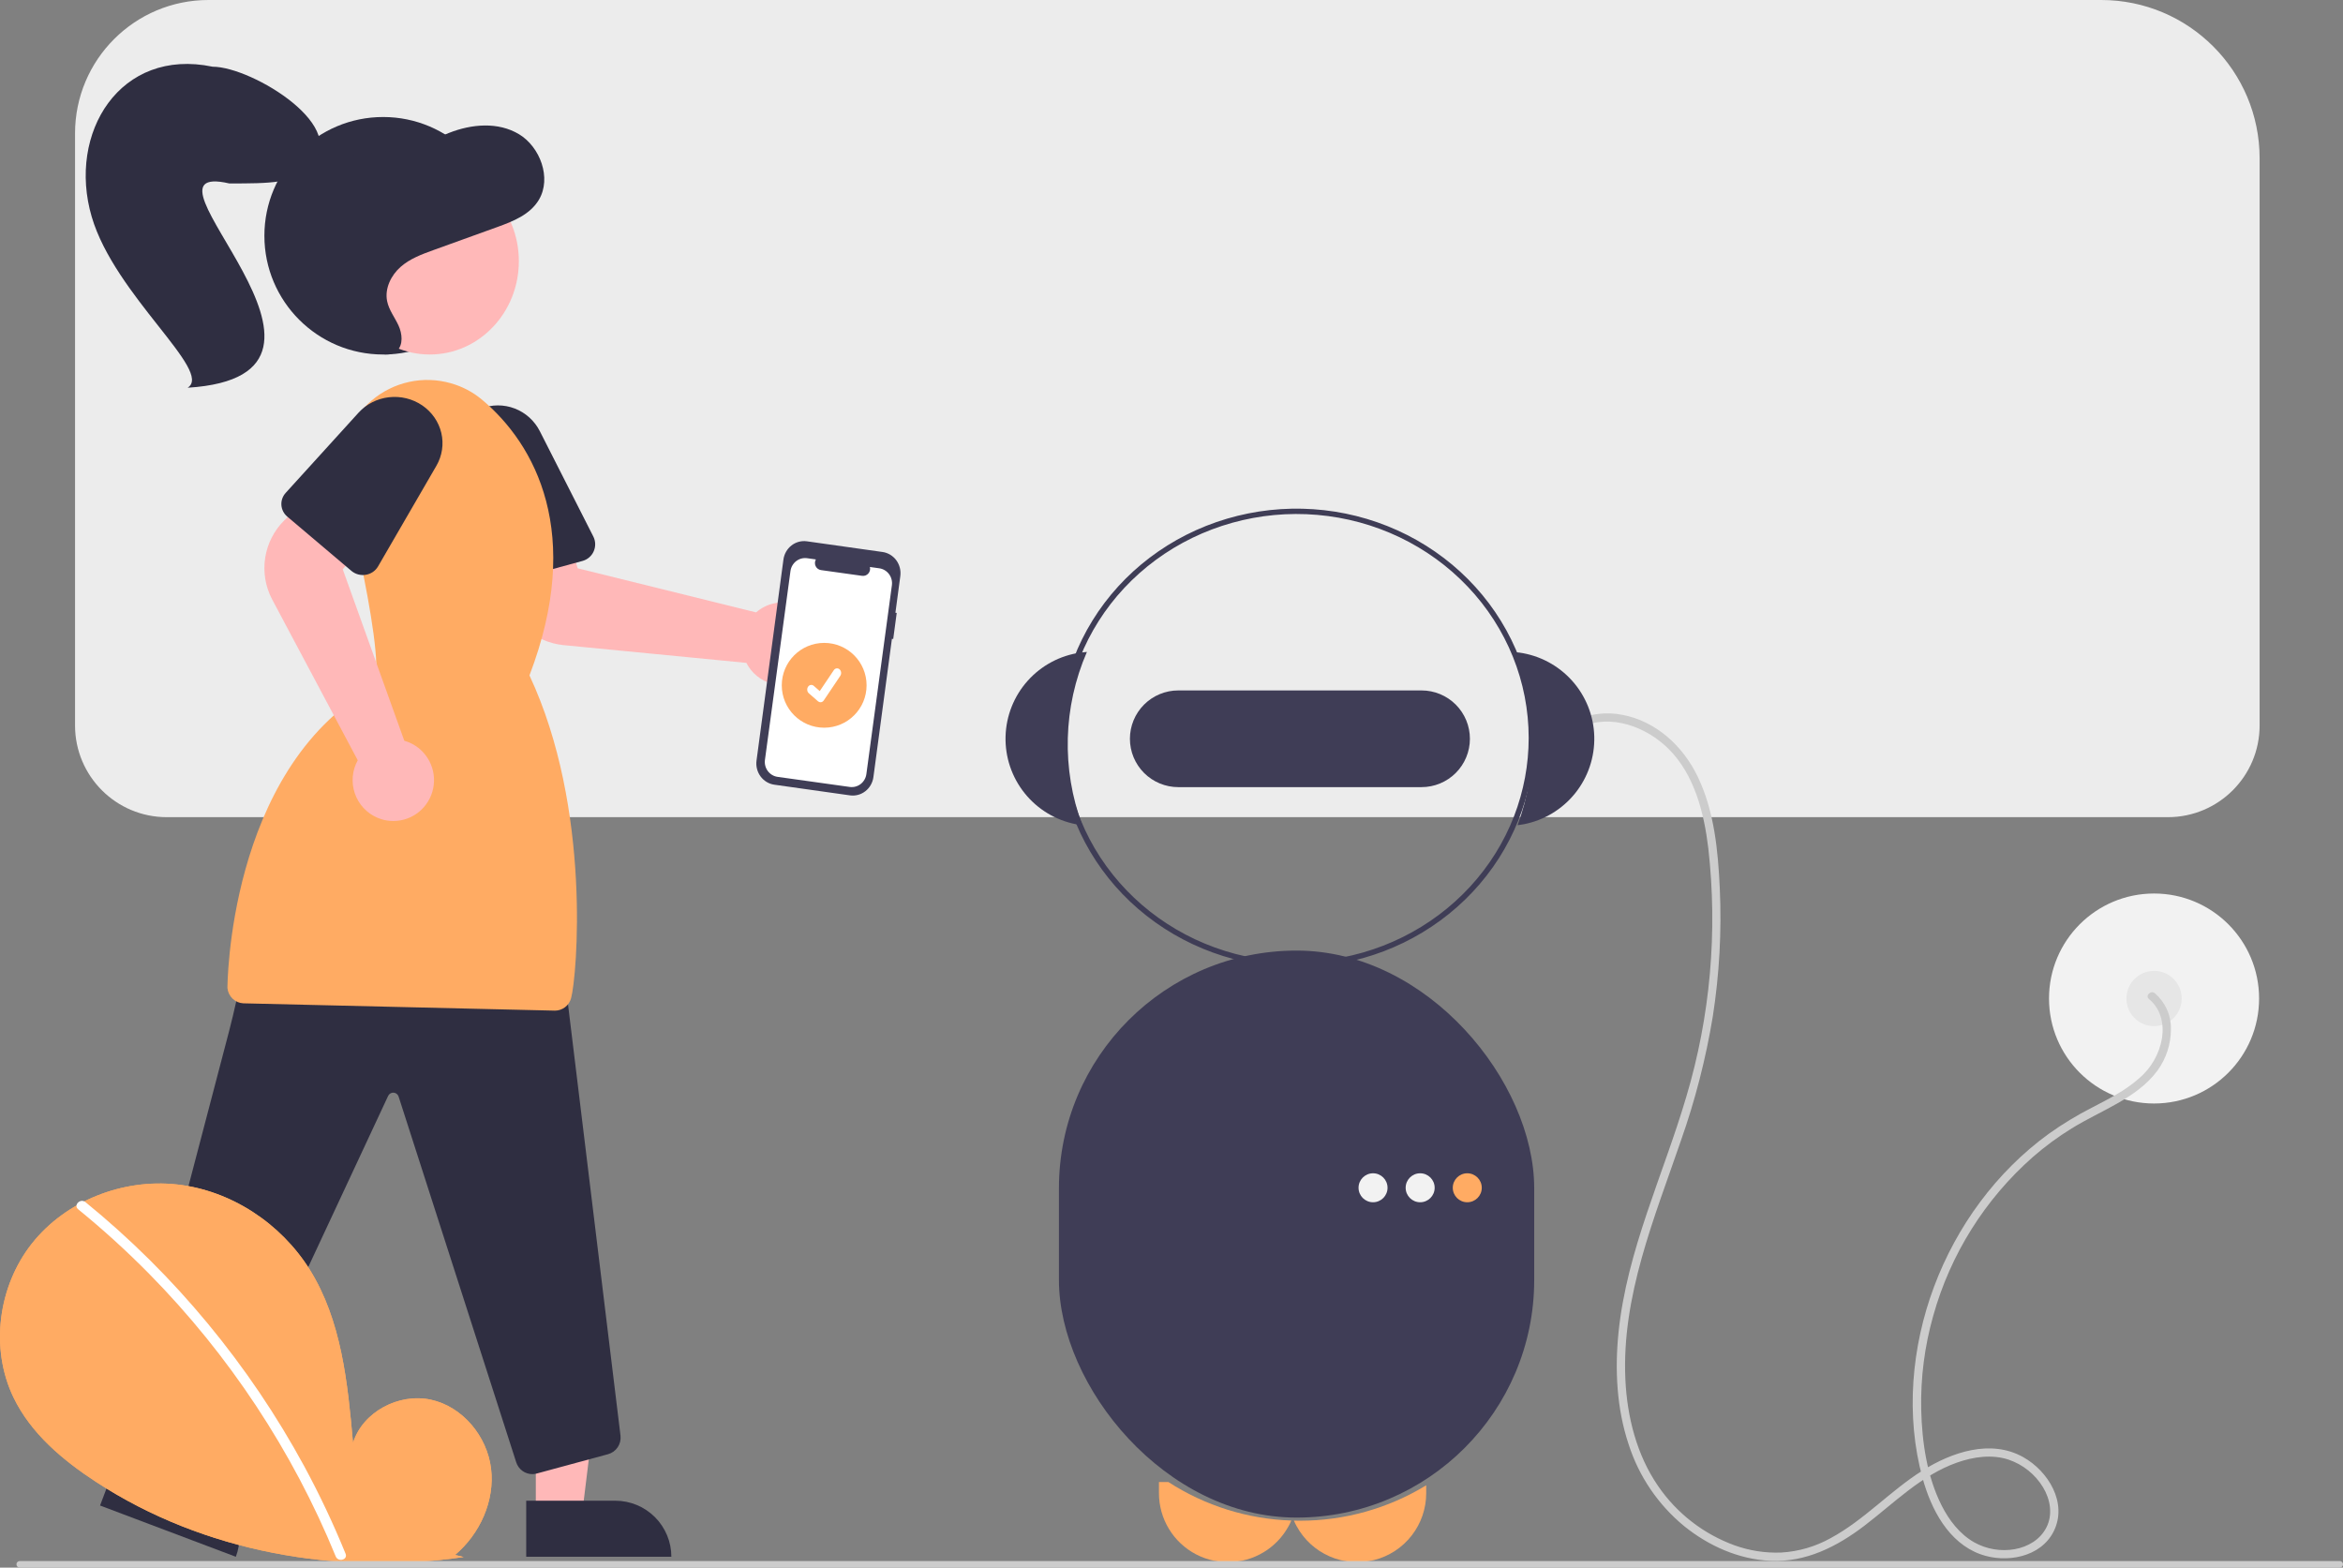 <svg width="281" height="188" viewBox="0 0 281 188" fill="none" xmlns="http://www.w3.org/2000/svg">
<rect x="0" y="0" width="281" height="188" fill="#808080" stroke="none"/>
<path d="M9 16C9 7.163 16.163 0 25 0H252C262.493 0 271 8.507 271 19V87C271 93.075 266.075 98 260 98H20C13.925 98 9 93.075 9 87V16Z" fill="#ECECEC"/>
<path d="M45.95 42.515C53.816 42.515 60.191 36.139 60.191 28.274C60.191 20.409 53.816 14.033 45.95 14.033C38.085 14.033 31.709 20.409 31.709 28.274C31.709 36.139 38.085 42.515 45.95 42.515Z" fill="#2F2E41"/>
<path d="M98.012 79.977C97.745 80.38 97.419 80.742 97.046 81.049C96.509 81.495 95.884 81.822 95.212 82.008C94.54 82.194 93.837 82.234 93.149 82.128C92.46 82.021 91.802 81.769 91.217 81.389C90.632 81.008 90.133 80.508 89.754 79.92C89.666 79.783 89.585 79.641 89.513 79.496L67.559 77.365C65.827 77.19 64.197 76.458 62.91 75.277C61.624 74.096 60.751 72.529 60.42 70.809L59.174 64.2L67.741 62.859L69.279 68.153L90.683 73.442C90.849 73.296 91.024 73.162 91.209 73.04C92.163 72.417 93.303 72.144 94.434 72.267C95.566 72.391 96.621 72.904 97.42 73.719C98.219 74.534 98.715 75.602 98.823 76.742C98.931 77.882 98.644 79.024 98.012 79.977L98.012 79.977Z" fill="#FFB8B8"/>
<path d="M69.868 67.27L60.184 69.908C59.66 70.05 59.102 69.977 58.631 69.705C58.161 69.432 57.817 68.982 57.675 68.454L54.283 55.788C53.92 54.432 54.067 52.987 54.697 51.734C55.327 50.48 56.394 49.507 57.694 49C58.993 48.494 60.433 48.49 61.735 48.991C63.036 49.492 64.108 50.461 64.743 51.712L71.155 64.336C71.294 64.609 71.371 64.911 71.38 65.218C71.388 65.526 71.329 65.831 71.205 66.112C71.082 66.394 70.898 66.644 70.666 66.844C70.435 67.044 70.162 67.189 69.868 67.27Z" fill="#2F2E41"/>
<path d="M64.261 181.872H69.774L72.397 160.511L64.26 160.511L64.261 181.872Z" fill="#FFB8B8"/>
<path d="M80.518 186.698L63.11 186.699L63.109 179.976L73.792 179.975C75.576 179.975 77.286 180.683 78.548 181.944C79.809 183.205 80.518 184.915 80.518 186.698Z" fill="#2F2E41"/>
<path d="M15.434 175.899L20.291 177.803L29.675 159.253L22.507 156.442L15.434 175.899Z" fill="#FFB8B8"/>
<path d="M28.286 186.699L12 180.552L14.376 174.263L24.37 178.034C26.038 178.664 27.389 179.931 28.123 181.556C28.858 183.181 28.916 185.031 28.286 186.699L28.286 186.699Z" fill="#2F2E41"/>
<path d="M63.841 176.786C63.412 176.786 62.995 176.649 62.648 176.395C62.301 176.141 62.044 175.782 61.912 175.372L47.806 131.509C47.764 131.379 47.684 131.265 47.577 131.181C47.47 131.097 47.34 131.048 47.205 131.039C47.069 131.03 46.934 131.063 46.818 131.132C46.701 131.202 46.607 131.305 46.55 131.429L27 173.309C26.788 173.762 26.419 174.121 25.962 174.318C25.505 174.515 24.992 174.537 24.521 174.379L16.821 171.795C16.332 171.63 15.924 171.284 15.679 170.827C15.433 170.37 15.37 169.836 15.501 169.334L27.476 123.662C28.729 118.825 29.634 113.902 30.184 108.933C31.024 100.751 34.834 93.169 40.883 87.64C43.525 85.204 45.242 81.917 45.74 78.345L45.772 78.117L63.31 80.905L74.418 172.173C74.475 172.661 74.357 173.154 74.084 173.562C73.811 173.97 73.402 174.265 72.931 174.395L64.371 176.715C64.198 176.762 64.02 176.786 63.841 176.786Z" fill="#2F2E41"/>
<path d="M51.545 42.515C57.444 42.515 62.226 37.505 62.226 31.325C62.226 25.146 57.444 20.136 51.545 20.136C45.646 20.136 40.864 25.146 40.864 31.325C40.864 37.505 45.646 42.515 51.545 42.515Z" fill="#FFB8B8"/>
<path d="M66.554 121.203C66.519 121.203 66.485 121.202 66.45 121.2L29.183 120.325C28.701 120.303 28.243 120.105 27.893 119.769C27.543 119.432 27.324 118.978 27.277 118.491C27.277 118.491 27.277 92.5 44.563 82.5C47 81.09 40.918 57.169 40.918 57.169C40.746 55.461 40.988 53.736 41.623 52.145C42.258 50.553 43.267 49.144 44.563 48.038C45.859 46.933 47.401 46.166 49.056 45.803C50.711 45.441 52.428 45.495 54.058 45.959C55.408 46.334 56.667 46.991 57.753 47.887C64.246 53.294 70 64 63.5 81C71 97 69.187 117.204 68.493 119.706C68.377 120.137 68.124 120.517 67.773 120.787C67.422 121.058 66.994 121.204 66.554 121.203Z" fill="#FFAB63"/>
<path d="M47.162 98.461C46.686 98.461 46.212 98.39 45.757 98.25C45.099 98.049 44.49 97.711 43.971 97.258C43.452 96.805 43.034 96.247 42.744 95.62C42.455 94.993 42.3 94.312 42.291 93.621C42.282 92.93 42.419 92.245 42.691 91.611C42.755 91.463 42.827 91.32 42.906 91.18L32.639 71.887C31.834 70.361 31.541 68.615 31.802 66.907C32.064 65.2 32.867 63.624 34.091 62.411L38.81 57.773L44.592 64.116L41.107 68.276L48.492 88.841C48.703 88.897 48.908 88.969 49.109 89.055C50.14 89.503 50.987 90.295 51.504 91.297C52.022 92.299 52.18 93.45 51.952 94.555C51.723 95.66 51.121 96.653 50.249 97.364C49.376 98.076 48.286 98.463 47.162 98.461L47.162 98.461Z" fill="#FFB8B8"/>
<path d="M42.142 68.462L34.453 61.955C34.038 61.602 33.784 61.105 33.748 60.573C33.712 60.04 33.896 59.515 34.26 59.113L43.002 49.491C43.938 48.46 45.236 47.801 46.647 47.639C48.057 47.478 49.479 47.826 50.639 48.617C51.799 49.408 52.615 50.586 52.929 51.923C53.242 53.26 53.032 54.661 52.339 55.858L45.338 67.932C45.186 68.194 44.975 68.419 44.722 68.593C44.468 68.766 44.177 68.882 43.871 68.933C43.565 68.984 43.251 68.968 42.951 68.887C42.652 68.805 42.376 68.66 42.142 68.462V68.462Z" fill="#2F2E41"/>
<path d="M44.614 42.13C45.611 42.489 46.832 42.806 47.616 42.062C48.382 41.335 48.242 40.007 47.791 39.028C47.34 38.049 46.641 37.178 46.427 36.113C46.119 34.586 46.914 33 48.048 32.005C49.182 31.009 50.61 30.487 52.004 29.984L59.649 27.224C61.541 26.541 63.581 25.738 64.64 23.941C66.172 21.34 64.771 17.622 62.258 16.104C59.744 14.586 56.569 14.869 53.858 15.936C52.358 16.526 50.931 17.34 49.38 17.755C46.319 18.575 42.838 17.84 40.148 19.592C37.807 21.118 36.721 24.231 36.799 27.144C36.878 30.056 37.934 32.831 39.048 35.494C39.711 37.079 40.419 38.682 41.542 39.943C42.664 41.203 44.287 42.085 45.907 41.853L44.614 42.13Z" fill="#2F2E41"/>
<path d="M27.5 22C32.275 22 35.5 22 37 20C42.5 15.5 30.275 8 25.5 8C14.404 5.678 8.048 15.941 11 26C13.768 35.432 25.645 44.564 22.5 46.5C46.5 45 14.5 19 27.5 22Z" fill="#2F2E41"/>
<path d="M107.545 73.504L107.389 73.483L107.977 69.089C108.067 68.415 107.893 67.731 107.492 67.189C107.092 66.646 106.497 66.289 105.841 66.197L96.775 64.917C96.118 64.824 95.452 65.003 94.924 65.415C94.396 65.826 94.048 66.436 93.958 67.11L90.731 91.213C90.641 91.888 90.815 92.572 91.216 93.114C91.616 93.656 92.21 94.013 92.867 94.106L101.933 95.385C102.59 95.478 103.255 95.299 103.784 94.888C104.312 94.477 104.66 93.867 104.75 93.192L106.97 76.61L107.126 76.632L107.545 73.504Z" fill="#3F3D56"/>
<path d="M105.451 68.154L104.327 67.997C104.362 68.133 104.362 68.276 104.33 68.412C104.297 68.549 104.232 68.675 104.14 68.78C104.048 68.885 103.932 68.965 103.802 69.014C103.673 69.062 103.533 69.078 103.397 69.059L98.464 68.369C98.327 68.35 98.197 68.296 98.085 68.214C97.973 68.132 97.883 68.023 97.822 67.897C97.761 67.77 97.732 67.631 97.737 67.49C97.742 67.35 97.78 67.213 97.849 67.091L96.799 66.944C96.569 66.912 96.334 66.926 96.109 66.986C95.884 67.046 95.672 67.151 95.487 67.294C95.301 67.437 95.145 67.616 95.028 67.82C94.91 68.025 94.833 68.251 94.802 68.486L91.741 91.133C91.677 91.607 91.801 92.087 92.085 92.469C92.369 92.85 92.79 93.1 93.256 93.166L101.908 94.375C102.374 94.441 102.846 94.315 103.221 94.026C103.595 93.737 103.842 93.308 103.906 92.834L106.966 70.187C107.03 69.713 106.907 69.232 106.622 68.851C106.338 68.47 105.917 68.219 105.451 68.154V68.154Z" fill="white"/>
<path d="M98.845 87.272C101.654 87.272 103.931 84.995 103.931 82.186C103.931 79.377 101.654 77.1 98.845 77.1C96.036 77.1 93.759 79.377 93.759 82.186C93.759 84.995 96.036 87.272 98.845 87.272Z" fill="#FFAB63"/>
<path d="M98.404 84.22C98.299 84.22 98.196 84.181 98.112 84.109L98.106 84.105L97.004 83.142C96.953 83.098 96.909 83.042 96.877 82.978C96.845 82.915 96.823 82.845 96.815 82.772C96.806 82.699 96.81 82.625 96.827 82.554C96.844 82.483 96.872 82.416 96.912 82.358C96.951 82.299 97 82.25 97.055 82.214C97.111 82.177 97.173 82.153 97.237 82.144C97.301 82.134 97.366 82.139 97.428 82.158C97.49 82.177 97.549 82.21 97.6 82.255L98.314 82.88L100.001 80.37C100.04 80.312 100.089 80.263 100.145 80.226C100.2 80.189 100.262 80.166 100.326 80.156C100.389 80.147 100.454 80.151 100.516 80.17C100.578 80.189 100.637 80.222 100.688 80.267L100.677 80.283L100.688 80.267C100.791 80.357 100.858 80.49 100.875 80.637C100.892 80.784 100.857 80.932 100.779 81.05L98.794 84.002C98.748 84.07 98.689 84.125 98.621 84.163C98.554 84.201 98.48 84.22 98.404 84.22Z" fill="white"/>
<g clip-path="url(#clip0_333:933)">
<path d="M258.34 132.339C265.297 132.339 270.937 126.702 270.937 119.747C270.937 112.793 265.297 107.156 258.34 107.156C251.382 107.156 245.742 112.793 245.742 119.747C245.742 126.702 251.382 132.339 258.34 132.339Z" fill="#F2F2F2"/>
<path d="M258.34 123.061C260.171 123.061 261.655 121.577 261.655 119.747C261.655 117.917 260.171 116.434 258.34 116.434C256.509 116.434 255.024 117.917 255.024 119.747C255.024 121.577 256.509 123.061 258.34 123.061Z" fill="#E6E6E6"/>
<path d="M257.734 119.818C259.131 120.957 259.556 122.751 259.296 124.484C258.977 126.385 257.991 128.11 256.514 129.349C254.853 130.824 252.827 131.821 250.873 132.842C249.077 133.758 247.351 134.805 245.71 135.975C239.424 140.541 234.675 147.043 231.957 154.299C229.244 161.543 228.516 169.764 230.578 177.271C231.598 180.986 233.661 184.993 237.506 186.391C240.57 187.505 244.754 186.787 246.314 183.63C247.99 180.239 245.652 176.427 242.64 174.744C238.735 172.562 234.071 174.156 230.559 176.365C226.692 178.797 223.584 182.287 219.547 184.466C217.73 185.479 215.708 186.068 213.632 186.191C211.725 186.266 209.822 185.972 208.026 185.326C204.301 183.969 201.095 181.481 198.856 178.211C196.292 174.486 195.144 169.919 194.935 165.445C194.467 155.436 198.422 146.072 201.596 136.79C203.302 131.957 204.58 126.983 205.415 121.926C206.209 116.843 206.492 111.693 206.259 106.554C206.049 102.01 205.6 97.258 203.594 93.108C201.829 89.459 198.605 86.472 194.528 85.719C192.69 85.359 190.786 85.577 189.078 86.345C188.497 86.61 189.001 87.467 189.58 87.203C193.188 85.558 197.452 87.159 200.117 89.815C203.229 92.916 204.371 97.497 204.879 101.723C206.019 111.74 205.121 121.883 202.237 131.543C199.47 140.938 195.118 149.941 194.113 159.784C193.655 164.275 193.89 168.918 195.327 173.225C196.559 177.062 198.87 180.463 201.983 183.022C204.914 185.391 208.52 187.005 212.317 187.184C216.578 187.386 220.315 185.487 223.621 182.961C227.162 180.256 230.42 176.918 234.71 175.401C236.665 174.709 238.892 174.387 240.9 175.052C242.622 175.64 244.084 176.815 245.028 178.37C245.9 179.819 246.222 181.631 245.426 183.188C244.678 184.652 243.218 185.499 241.637 185.788C239.963 186.084 238.238 185.791 236.755 184.959C235.024 183.971 233.756 182.312 232.868 180.559C231.098 177.063 230.503 172.902 230.413 169.022C230.334 165.232 230.82 161.451 231.854 157.804C233.913 150.427 238.069 143.805 243.819 138.741C245.267 137.48 246.816 136.34 248.451 135.332C250.235 134.233 252.139 133.355 253.957 132.319C255.746 131.298 257.509 130.08 258.741 128.401C259.792 126.962 260.359 125.228 260.362 123.447C260.38 122.628 260.217 121.814 259.885 121.066C259.552 120.317 259.058 119.651 258.437 119.115C257.946 118.714 257.238 119.413 257.734 119.818V119.818Z" fill="#CCCCCC"/>
<path d="M140.127 177.735C144.532 180.581 149.628 182.178 154.87 182.354C154.776 182.576 154.671 182.793 154.555 183.004C153.945 184.13 153.083 185.099 152.035 185.837C150.796 186.709 149.34 187.224 147.827 187.326C146.315 187.428 144.803 187.112 143.458 186.414C142.112 185.716 140.984 184.662 140.197 183.367C139.41 182.072 138.994 180.586 138.994 179.071V177.735H140.127Z" fill="#FFAB63"/>
<path d="M171.048 178.126V179.07C171.049 180.909 170.436 182.695 169.308 184.147C168.18 185.599 166.599 186.634 164.817 187.088C163.035 187.542 161.152 187.39 159.466 186.655C157.779 185.92 156.386 184.645 155.507 183.03C155.385 182.814 155.276 182.592 155.178 182.364C155.42 182.371 155.659 182.374 155.901 182.374C161.245 182.38 166.487 180.91 171.048 178.126Z" fill="#FFAB63"/>
<path d="M182.2 78.261C181.952 78.225 181.7 78.201 181.448 78.185C184.311 84.78 184.509 92.227 182.001 98.965C182.253 98.935 182.502 98.895 182.751 98.849C185.178 98.378 187.361 97.062 188.909 95.135C190.457 93.207 191.27 90.793 191.204 88.322C191.138 85.851 190.197 83.483 188.548 81.641C186.899 79.799 184.65 78.601 182.2 78.261Z" fill="#3F3D56"/>
<path d="M130.355 78.185C130.103 78.202 129.851 78.225 129.602 78.261C127.152 78.601 124.903 79.799 123.254 81.641C121.606 83.484 120.665 85.851 120.598 88.322C120.532 90.793 121.346 93.207 122.894 95.135C124.442 97.062 126.624 98.378 129.052 98.849C129.3 98.895 129.549 98.935 129.801 98.965C127.293 92.227 127.492 84.78 130.355 78.185Z" fill="#3F3D56"/>
<path d="M181.79 77.881C179.059 71.588 174.002 66.499 167.601 63.602C161.199 60.705 153.91 60.208 147.15 62.207C140.39 64.206 134.641 68.558 131.02 74.418C127.4 80.278 126.166 87.228 127.558 93.916C128.951 100.605 132.871 106.556 138.556 110.612C144.241 114.668 151.286 116.54 158.322 115.865C165.358 115.189 171.882 112.014 176.627 106.957C181.373 101.899 184.001 95.32 184 88.498C183.999 84.853 183.247 81.244 181.79 77.881ZM181.591 97.861C179.166 104.149 174.391 109.334 168.203 112.395C162.016 115.456 154.866 116.171 148.159 114.4C141.453 112.63 135.676 108.501 131.966 102.826C128.256 97.152 126.882 90.343 128.113 83.74C129.345 77.137 133.094 71.218 138.621 67.148C144.149 63.078 151.055 61.152 157.98 61.748C164.906 62.345 171.349 65.421 176.042 70.372C180.735 75.323 183.337 81.789 183.337 88.498C183.336 91.694 182.745 94.865 181.591 97.861V97.861Z" fill="#3F3D56"/>
<rect x="127" y="114" width="57" height="68" rx="28.5" fill="#3F3D56"/>
<path d="M170.488 82.801H141.314C139.776 82.801 138.3 83.412 137.212 84.499C136.124 85.587 135.513 87.062 135.513 88.6C135.513 90.138 136.124 91.612 137.212 92.7C138.3 93.787 139.776 94.398 141.314 94.398H170.488C172.026 94.398 173.502 93.787 174.59 92.7C175.678 91.612 176.289 90.138 176.289 88.6C176.289 87.062 175.678 85.587 174.59 84.499C173.502 83.412 172.026 82.801 170.488 82.801Z" fill="#3F3D56"/>
<path d="M176.842 145.869H163.802C162.894 145.869 162.022 145.509 161.38 144.867C160.737 144.224 160.376 143.354 160.376 142.445C160.376 141.537 160.737 140.666 161.38 140.024C162.022 139.382 162.894 139.021 163.802 139.021H176.842C177.75 139.021 178.622 139.382 179.264 140.024C179.907 140.666 180.268 141.537 180.268 142.445C180.268 143.354 179.907 144.224 179.264 144.867C178.622 145.509 177.75 145.869 176.842 145.869Z" fill="#3F3D56"/>
<path d="M164.672 144.183C165.632 144.183 166.41 143.405 166.41 142.445C166.41 141.486 165.632 140.708 164.672 140.708C163.712 140.708 162.933 141.486 162.933 142.445C162.933 143.405 163.712 144.183 164.672 144.183Z" fill="#F2F2F2"/>
<path d="M170.322 144.183C171.282 144.183 172.061 143.405 172.061 142.445C172.061 141.486 171.282 140.708 170.322 140.708C169.362 140.708 168.583 141.486 168.583 142.445C168.583 143.405 169.362 144.183 170.322 144.183Z" fill="#F2F2F2"/>
<path d="M175.973 144.183C176.933 144.183 177.711 143.405 177.711 142.445C177.711 141.486 176.933 140.708 175.973 140.708C175.012 140.708 174.234 141.486 174.234 142.445C174.234 143.405 175.012 144.183 175.973 144.183Z" fill="#FFAB63"/>
<path d="M54.576 186.479C57.557 183.961 59.368 179.983 58.893 176.111C58.418 172.239 55.477 168.68 51.662 167.857C47.846 167.035 43.497 169.311 42.338 173.036C41.701 165.854 40.966 158.371 37.145 152.255C33.686 146.717 27.695 142.754 21.202 142.046C14.709 141.337 7.872 144.014 3.823 149.137C-0.227 154.259 -1.219 161.706 1.618 167.588C3.707 171.92 7.556 175.144 11.589 177.767C24.456 186.136 40.418 188.963 55.606 186.729L54.576 186.479Z" fill="#FFAB63"/>
<path d="M54.576 186.479C57.557 183.961 59.368 179.983 58.893 176.111C58.418 172.239 55.477 168.68 51.662 167.857C47.846 167.035 43.497 169.311 42.338 173.036C41.701 165.854 40.966 158.371 37.145 152.255C33.686 146.717 27.695 142.754 21.202 142.046C14.709 141.337 7.872 144.014 3.823 149.137C-0.227 154.259 -1.219 161.706 1.618 167.588C3.707 171.92 7.556 175.144 11.589 177.767C24.456 186.136 40.418 188.963 55.606 186.729L54.576 186.479Z" fill="#FFAB63"/>
<path d="M10.244 144.163C15.601 148.524 20.517 153.403 24.918 158.727C29.32 164.046 33.196 169.779 36.49 175.846C38.332 179.249 39.986 182.751 41.446 186.334C41.743 187.063 40.559 187.38 40.265 186.659C37.679 180.342 34.481 174.293 30.715 168.599C26.967 162.925 22.677 157.629 17.906 152.783C15.208 150.044 12.361 147.455 9.378 145.028C8.766 144.531 9.637 143.669 10.244 144.163Z" fill="white"/>
<path d="M280.605 188H2.365C2.261 188 2.161 187.958 2.087 187.884C2.013 187.81 1.972 187.71 1.972 187.605C1.972 187.501 2.013 187.401 2.087 187.327C2.161 187.253 2.261 187.211 2.365 187.211H280.605C280.71 187.211 280.81 187.252 280.884 187.326C280.958 187.4 281 187.501 281 187.605C281 187.71 280.958 187.81 280.884 187.884C280.81 187.958 280.71 188 280.605 188Z" fill="#CCCCCC"/>
</g>
<defs>
<clipPath id="clip0_333:933">
<rect width="281" height="128" fill="white" transform="translate(0 60)"/>
</clipPath>
</defs>
</svg>
